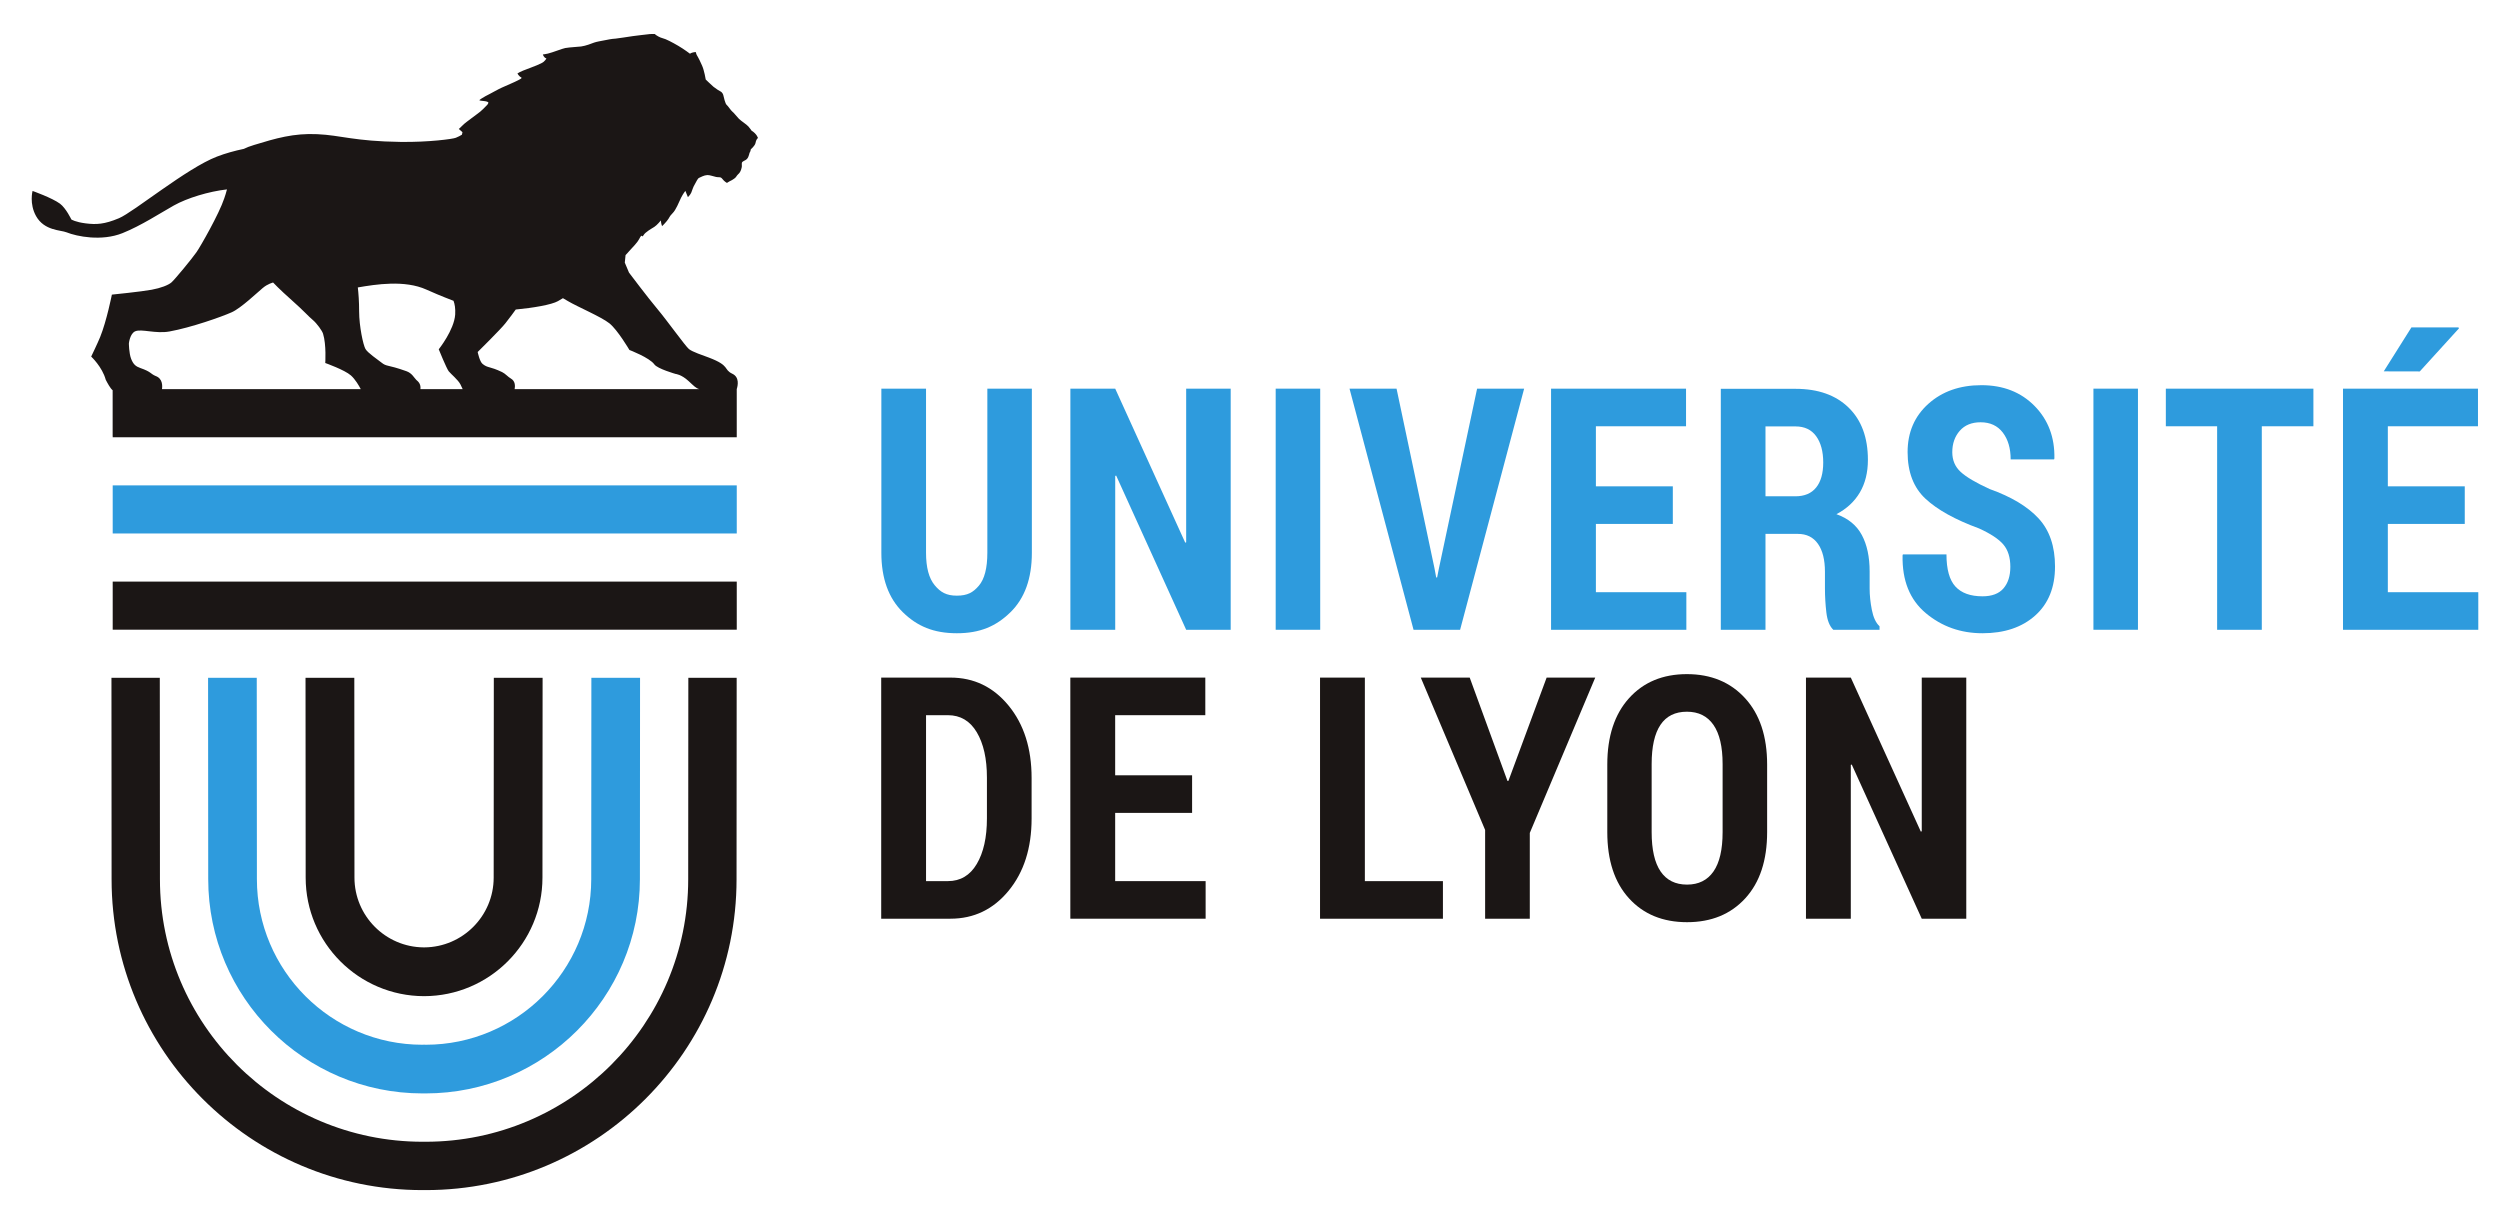 <?xml version="1.0" encoding="UTF-8" standalone="no"?>
<svg
   xmlns:dc="http://purl.org/dc/elements/1.1/"
   xmlns:cc="http://creativecommons.org/ns#"
   xmlns:rdf="http://www.w3.org/1999/02/22-rdf-syntax-ns#"
   xmlns:svg="http://www.w3.org/2000/svg"
   xmlns="http://www.w3.org/2000/svg"
   viewBox="0 0 910.625 447.5"
   height="447.5"
   width="910.625"
   xml:space="preserve"
   version="1.1"
   id="svg4136"><defs
     id="defs4140"><clipPath
       id="clipPath4150"
       clipPathUnits="userSpaceOnUse"><path
         id="path4152"
         d="m 0,0 728.5,0 0,358 L 0,358 0,0 Z" /></clipPath></defs><g
     transform="matrix(1.25,0,0,-1.25,0,447.5)"
     id="g4144"><g
       id="g4146"><g
         clip-path="url(#clipPath4150)"
         id="g4148"><g
           transform="translate(300.685,244.745)"
           id="g4154"><path
             id="path4156"
             style="fill:#2e9bdd;fill-opacity:1;fill-rule:nonzero;stroke:none"
             d="m 0,0 0,-47.821 c 0,-7.496 -2.086,-13.279 -6.257,-17.348 -4.172,-4.07 -8.856,-6.104 -15.61,-6.104 -6.755,0 -11.561,2.042 -15.733,6.128 -4.171,4.085 -6.257,9.86 -6.257,17.324 l 0,47.821 13.019,0 0,-47.821 c 0,-4.279 0.84,-7.432 2.522,-9.458 1.68,-2.027 3.393,-3.041 6.449,-3.041 3.147,0 4.769,0.966 6.418,2.896 1.651,1.93 2.477,5.131 2.477,9.603 L -12.972,0 0,0 Z" /></g><g
           transform="translate(358.623,174.485)"
           id="g4158"><path
             id="path4160"
             style="fill:#2e9bdd;fill-opacity:1;fill-rule:nonzero;stroke:none"
             d="m 0,0 -12.974,0 -20.399,44.926 -0.275,-0.097 0,-44.829 -13.065,0 0,70.26 13.065,0 20.401,-44.878 0.273,0.097 0,44.781 L 0,70.26 0,0 Z" /></g><path
           id="path4162"
           style="fill:#2e9bdd;fill-opacity:1;fill-rule:nonzero;stroke:none"
           d="m 384.709,174.485 -12.974,0 0,70.26 12.974,0 0,-70.26 z" /><g
           transform="translate(418.002,192.436)"
           id="g4164"><path
             id="path4166"
             style="fill:#2e9bdd;fill-opacity:1;fill-rule:nonzero;stroke:none"
             d="m 0,0 0.504,-2.702 0.274,0 0.505,2.557 11.14,52.454 13.708,0 -18.659,-70.261 -13.57,0 -18.658,70.261 13.707,0 L 0,0 Z" /></g><g
           transform="translate(487.461,205.32)"
           id="g4168"><path
             id="path4170"
             style="fill:#2e9bdd;fill-opacity:1;fill-rule:nonzero;stroke:none"
             d="m 0,0 -22.417,0 0,-19.882 26.359,0 0,-10.953 -39.424,0 0,70.26 39.333,0 0,-10.955 -26.268,0 0,-17.516 L 0,10.954 0,0 Z" /></g><g
           transform="translate(514.462,213.379)"
           id="g4172"><path
             id="path4174"
             style="fill:#2e9bdd;fill-opacity:1;fill-rule:nonzero;stroke:none"
             d="m 0,0 8.711,0 c 2.658,0 4.676,0.852 6.051,2.558 1.375,1.704 2.062,4.133 2.062,7.287 0,3.215 -0.687,5.773 -2.062,7.672 -1.375,1.897 -3.378,2.847 -6.006,2.847 L 0,20.364 0,0 Z m 0,-10.954 0,-27.941 -13.019,0 0,70.213 21.775,0 c 6.571,0 11.728,-1.826 15.473,-5.477 3.744,-3.652 5.616,-8.727 5.616,-15.225 0,-3.668 -0.78,-6.828 -2.339,-9.482 -1.559,-2.654 -3.837,-4.77 -6.831,-6.346 3.423,-1.223 5.89,-3.249 7.404,-6.08 1.512,-2.831 2.27,-6.369 2.27,-10.616 l 0,-4.97 c 0,-1.93 0.213,-3.998 0.64,-6.201 0.428,-2.204 1.176,-3.805 2.247,-4.802 l 0,-1.014 -13.477,0 c -1.071,1.031 -1.742,2.704 -2.017,5.02 -0.276,2.316 -0.414,4.68 -0.414,7.093 l 0,4.777 c 0,3.507 -0.68,6.226 -2.039,8.156 -1.36,1.93 -3.308,2.895 -5.846,2.895 l -9.443,0 z" /></g><g
           transform="translate(585.812,192.822)"
           id="g4176"><path
             id="path4178"
             style="fill:#2e9bdd;fill-opacity:1;fill-rule:nonzero;stroke:none"
             d="m 0,0 c 0,2.734 -0.672,4.898 -2.018,6.49 -1.343,1.593 -3.711,3.161 -7.105,4.705 -6.937,2.541 -12.14,5.429 -15.609,8.662 -3.468,3.233 -5.204,7.761 -5.204,13.584 0,5.758 2.018,10.447 6.052,14.067 4.034,3.619 9.185,5.428 15.449,5.428 6.358,0 11.523,-2.019 15.496,-6.056 3.971,-4.038 5.897,-9.129 5.777,-15.273 l -0.093,-0.289 -12.652,0 c 0,3.216 -0.765,5.822 -2.292,7.817 -1.53,1.995 -3.685,2.992 -6.465,2.992 -2.598,0 -4.623,-0.829 -6.074,-2.485 -1.451,-1.658 -2.178,-3.74 -2.178,-6.249 0,-2.317 0.81,-4.222 2.431,-5.718 1.62,-1.496 4.43,-3.161 8.433,-4.995 6.327,-2.252 11.087,-5.108 14.281,-8.566 3.194,-3.458 4.791,-8.131 4.791,-14.017 0,-6.08 -1.925,-10.842 -5.776,-14.284 -3.851,-3.442 -8.971,-5.163 -15.358,-5.163 -6.358,0 -11.865,1.954 -16.527,5.863 -4.661,3.909 -6.915,9.514 -6.76,16.817 l 0.091,0.289 12.699,0 c 0,-4.343 0.872,-7.464 2.612,-9.362 1.742,-1.898 4.37,-2.846 7.885,-2.846 2.751,0 4.791,0.771 6.121,2.316 C -0.665,-4.729 0,-2.638 0,0" /></g><path
           id="path4180"
           style="fill:#2e9bdd;fill-opacity:1;fill-rule:nonzero;stroke:none"
           d="m 622.999,174.485 -12.974,0 0,70.26 12.974,0 0,-70.26 z" /><g
           transform="translate(674.124,233.791)"
           id="g4182"><path
             id="path4184"
             style="fill:#2e9bdd;fill-opacity:1;fill-rule:nonzero;stroke:none"
             d="m 0,0 -15.036,0 0,-59.306 -13.019,0 0,59.306 -14.945,0 0,10.954 43,0 L 0,0 Z" /></g><g
           transform="translate(702.691,262.599)"
           id="g4186"><path
             id="path4188"
             style="fill:#2e9bdd;fill-opacity:1;fill-rule:nonzero;stroke:none"
             d="M 0,0 13.708,0 13.846,-0.289 2.431,-12.836 -8.067,-12.812 0,0 Z m 15.541,-57.279 -22.417,0 0,-19.882 26.359,0 0,-10.953 -39.424,0 0,70.26 39.333,0 0,-10.954 -26.268,0 0,-17.517 22.417,0 0,-10.954 z" /></g><g
           transform="translate(172.326,160.49)"
           id="g4190"><path
             id="path4192"
             style="fill:#2e9bdd;fill-opacity:1;fill-rule:nonzero;stroke:none"
             d="m 0,0 c -0.022,-25.593 -0.04,-58.587 -0.04,-58.681 0,-26.597 -21.638,-48.24 -48.233,-48.248 -0.157,0 -0.309,0.021 -0.465,0.025 l 0,10e-4 -0.018,0 -0.009,0 0,-10e-4 c -0.156,-0.004 -0.309,-0.025 -0.466,-0.025 -26.595,0.008 -48.233,21.651 -48.233,48.248 0,0.095 -0.019,33.103 -0.041,58.681 l -14.185,0 0.029,-43.837 c 0.009,-8.797 0.013,-14.74 0.013,-14.847 0,-34.423 28.015,-62.428 62.449,-62.428 0.15,0 0.298,0.009 0.447,0.01 0.15,-10e-4 0.297,-0.01 0.448,-0.01 34.434,0 62.448,28.005 62.448,62.428 0,0.107 0.005,6.05 0.013,14.847 L 14.185,0 0,0 Z" /></g><path
           id="path4194"
           style="fill:#2e9bdd;fill-opacity:1;fill-rule:nonzero;stroke:none"
           d="m 32.84,216.56 181.85,0 0,-14.016 -181.85,0 0,14.016 z" /><g
           transform="translate(269.848,149.594)"
           id="g4196"><path
             id="path4198"
             style="fill:#1b1615;fill-opacity:1;fill-rule:nonzero;stroke:none"
             d="m 0,0 0,-48.352 6.372,0 c 3.636,0 6.441,1.667 8.413,4.999 1.971,3.333 2.957,7.753 2.957,13.26 l 0,11.931 c 0,5.474 -0.986,9.87 -2.957,13.187 C 12.813,-1.657 10.008,0 6.372,0 L 0,0 Z m -13.065,-59.306 0,70.26 20.17,0 c 6.847,0 12.501,-2.725 16.963,-8.179 4.462,-5.453 6.693,-12.473 6.693,-21.063 l 0,-11.822 c 0,-8.59 -2.231,-15.604 -6.693,-21.04 -4.462,-5.438 -10.116,-8.156 -16.963,-8.156 l -20.17,0 z" /></g><g
           transform="translate(347.377,121.124)"
           id="g4200"><path
             id="path4202"
             style="fill:#1b1615;fill-opacity:1;fill-rule:nonzero;stroke:none"
             d="m 0,0 -22.417,0 0,-19.882 26.359,0 0,-10.953 -39.424,0 0,70.26 39.333,0 0,-10.955 -26.268,0 0,-17.516 L 0,10.954 0,0 Z" /></g><g
           transform="translate(397.721,101.242)"
           id="g4204"><path
             id="path4206"
             style="fill:#1b1615;fill-opacity:1;fill-rule:nonzero;stroke:none"
             d="m 0,0 22.748,0 0,-10.954 -35.813,0 0,70.26 L 0,59.306 0,0 Z" /></g><g
           transform="translate(439.273,130.436)"
           id="g4208"><path
             id="path4210"
             style="fill:#1b1615;fill-opacity:1;fill-rule:nonzero;stroke:none"
             d="m 0,0 0.274,0 11.141,30.112 14.165,0 -19.071,-45.263 0,-24.996 -13.019,0 0,25.864 -18.75,44.395 14.258,0 L 0,0 Z" /></g><g
           transform="translate(501.968,135.363)"
           id="g4212"><path
             id="path4214"
             style="fill:#1b1615;fill-opacity:1;fill-rule:nonzero;stroke:none"
             d="m 0,0 c 0,5.033 -0.887,8.831 -2.659,11.396 -1.773,2.566 -4.356,3.849 -7.747,3.849 -3.423,0 -5.992,-1.275 -7.702,-3.824 C -19.82,8.872 -20.676,5.066 -20.676,0 l 0,-19.842 c 0,-5.098 0.871,-8.921 2.614,-11.47 1.742,-2.548 4.309,-3.822 7.701,-3.822 3.362,0 5.929,1.274 7.702,3.822 C -0.887,-28.763 0,-24.94 0,-19.842 L 0,0 Z m 12.974,-19.837 c 0,-8.236 -2.126,-14.67 -6.373,-19.302 -4.249,-4.633 -9.902,-6.949 -16.962,-6.949 -7.059,0 -12.698,2.316 -16.916,6.949 -4.218,4.632 -6.326,11.066 -6.326,19.302 l 0,19.688 c 0,8.203 2.108,14.645 6.326,19.326 4.218,4.68 9.84,7.021 16.871,7.021 7.028,0 12.682,-2.341 16.961,-7.021 4.278,-4.681 6.419,-11.123 6.419,-19.326 l 0,-19.688 z" /></g><g
           transform="translate(572.973,90.288)"
           id="g4216"><path
             id="path4218"
             style="fill:#1b1615;fill-opacity:1;fill-rule:nonzero;stroke:none"
             d="m 0,0 -12.975,0 -20.398,44.927 -0.275,-0.098 0,-44.829 -13.065,0 0,70.261 13.065,0 20.401,-44.878 0.272,0.096 0,44.782 L 0,70.261 0,0 Z" /></g><g
           transform="translate(200.581,160.49)"
           id="g4220"><path
             id="path4222"
             style="fill:#1b1615;fill-opacity:1;fill-rule:nonzero;stroke:none"
             d="m 0,0 c -0.02,-25.455 -0.04,-58.424 -0.04,-58.722 0,-42.162 -34.307,-76.468 -76.517,-76.475 -0.146,0 -0.29,0.009 -0.436,0.01 l -0.018,0 -0.009,0 c -0.146,-10e-4 -0.29,-0.01 -0.436,-0.01 -42.211,0.007 -76.517,34.313 -76.517,76.475 0,0.303 -0.02,33.288 -0.041,58.722 l -14.087,0 c 0.02,-25.411 0.039,-58.378 0.039,-58.731 0,-49.931 40.631,-90.554 90.575,-90.554 0.161,0 0.319,0.011 0.48,0.012 0.162,-0.001 0.32,-0.012 0.481,-0.012 49.944,0 90.575,40.623 90.575,90.554 0,0.347 0.019,33.295 0.038,58.731 L 0,0 Z" /></g><g
           transform="translate(143.898,160.49)"
           id="g4224"><path
             id="path4226"
             style="fill:#1b1615;fill-opacity:1;fill-rule:nonzero;stroke:none"
             d="m 0,0 c -0.02,-26.023 -0.041,-58.128 -0.041,-58.227 0,-11.156 -9.038,-20.25 -20.178,-20.331 l 0,0.002 -0.105,-0.001 -0.106,0.001 0,-0.002 c -11.14,0.081 -20.178,9.175 -20.178,20.331 0,0.101 -0.021,32.196 -0.042,58.227 l -14.217,0 c 0.021,-26.03 0.041,-58.126 0.041,-58.227 0,-19.028 15.466,-34.512 34.488,-34.545 l 0,-10e-4 c 0.005,0 0.014,10e-4 0.014,10e-4 0.004,0 0.008,-10e-4 0.013,-10e-4 l 0,10e-4 c 19.022,0.033 34.488,15.517 34.488,34.545 0,0.099 0.02,32.205 0.041,58.227 L 0,0 Z" /></g><path
           id="path4228"
           style="fill:#1b1615;fill-opacity:1;fill-rule:nonzero;stroke:none"
           d="m 32.84,188.522 181.85,0 0,-14.016 -181.85,0 0,14.016 z" /><g
           transform="translate(183.412,256.018)"
           id="g4230"><path
             id="path4232"
             style="fill:#1b1615;fill-opacity:1;fill-rule:nonzero;stroke:none"
             d="m 0,0 c 0,0 5.858,-2.227 7.261,-4.197 0.912,-1.286 6.223,-2.792 6.223,-2.792 0,0 1.619,-0.114 3.73,-2.049 1.613,-1.477 2.129,-2.084 3.142,-2.371 l -53.803,0 c 0.167,0.874 0.218,2.334 -1.086,3.078 -0.856,0.478 -1.599,1.421 -2.562,1.884 -3.713,1.771 -4.118,1.121 -5.669,2.363 -0.873,0.643 -1.454,3.491 -1.454,3.491 0,0 6.787,6.69 8.086,8.382 1.633,2.113 2.272,2.956 3.005,3.997 5.105,0.479 10.463,1.4 12.304,2.449 0.523,0.314 0.998,0.593 1.449,0.857 0.581,-0.328 1.095,-0.628 1.541,-0.899 2.724,-1.614 9.58,-4.505 11.999,-6.426 C -3.41,5.818 0,0 0,0 m -143.984,5.454 c 1.847,0.764 5.92,-0.799 9.988,-0.057 6.216,1.128 15.086,4.234 18.074,5.576 2.714,1.185 7.562,5.84 9.062,7.075 1.476,1.249 3.029,1.606 3.029,1.606 0,0 1.801,-1.935 5.422,-5.14 3.634,-3.22 4.86,-4.712 6.126,-5.754 1.238,-1.05 2.755,-3.177 3.007,-4.027 0.998,-3.205 0.644,-8.531 0.644,-8.531 0,0 5.658,-2.006 7.472,-3.62 1.279,-1.137 2.35,-2.994 2.873,-3.991 l -57.924,0 c 0.145,0.962 0.211,3.097 -1.876,3.834 -1.523,0.643 -1.214,1.2 -4.431,2.314 -1.294,0.464 -2.02,0.999 -2.685,2.684 -0.641,1.692 -0.651,4.497 -0.651,4.497 0,0 0.289,2.892 1.87,3.534 m 84.833,12.137 c 1.273,-0.586 4.448,-1.957 7.894,-3.263 0.342,-0.9 0.594,-2.198 0.486,-4.005 -0.314,-4.519 -4.792,-10.13 -4.792,-10.13 0,0 2.265,-5.597 2.915,-6.411 0.637,-0.8 2.709,-2.47 3.408,-3.819 0.199,-0.399 0.451,-0.94 0.648,-1.372 l -12.305,0 c 0.203,1.68 -0.899,2.381 -1.195,2.671 -0.673,0.664 -1.257,1.977 -2.901,2.556 -5.748,2.048 -5.656,1.22 -7.315,2.549 -1.13,0.899 -3.982,2.791 -4.627,3.954 -0.642,1.164 -1.808,6.447 -1.829,10.958 0.011,2.728 -0.189,5.319 -0.378,6.94 5.298,0.914 13.65,2.228 19.991,-0.628 m 94.713,46.346 c 0,0 -0.292,0.528 -0.879,1.171 -0.582,0.657 -2.048,1.542 -2.755,2.234 -0.699,0.721 -1.54,1.842 -1.951,2.128 -0.398,0.299 -1.237,1.628 -1.624,1.935 -0.434,0.292 -0.903,2.462 -0.959,2.705 -0.044,0.229 -0.217,0.892 -0.867,1.235 -0.364,0.158 -1.369,0.821 -2.024,1.343 -0.633,0.535 -2.265,2.12 -2.265,2.12 0,0 -0.428,2.641 -1.06,4.04 -0.638,1.421 -0.895,1.949 -1.198,2.478 -0.28,0.535 -0.467,0.642 -0.622,1.47 0,0 -0.891,0.065 -1.715,-0.464 0,0 -1.696,1.292 -3.39,2.285 -1.71,1.006 -3.719,2.056 -4.545,2.22 -0.803,0.185 -1.905,0.821 -2.328,1.235 0,0 -1.203,0.057 -2.179,-0.107 -0.705,-0.093 -3.027,-0.329 -4.259,-0.514 -1.227,-0.164 -4.256,-0.672 -4.95,-0.721 -1.461,-0.1 -1.764,-0.214 -3.964,-0.628 0,0 -1.74,-0.307 -2.333,-0.536 -0.594,-0.235 -2.472,-0.964 -3.776,-1.128 -1.426,-0.171 -2.92,-0.178 -4.638,-0.457 -0.773,-0.135 -3.685,-1.299 -5.059,-1.62 -0.616,-0.15 -1.448,-0.25 -1.448,-0.25 0,0 0.279,-0.971 1.037,-1.15 0,0 -0.405,-0.87 -1.345,-1.334 -0.942,-0.486 -1.928,-0.886 -3.217,-1.364 -1.306,-0.45 -3.353,-1.271 -3.883,-1.692 0,0 0.409,-0.814 1.213,-1.249 0,0 0.195,-0.114 -0.913,-0.678 -1.128,-0.6 -3.671,-1.657 -4.824,-2.185 -1.193,-0.535 -2.8,-1.485 -3.593,-1.877 -1.119,-0.586 -1.231,-0.615 -2.304,-1.279 -1.05,-0.642 -0.512,-0.606 -0.512,-0.606 0,0 0.524,-0.115 1.27,-0.172 0.77,-0.057 1.182,-0.357 1.182,-0.357 0,0 0.081,-0.407 -0.457,-0.885 -0.525,-0.464 -1.296,-1.514 -3.107,-2.756 -0.902,-0.613 -1.685,-1.313 -2.675,-2.006 -0.998,-0.692 -2.005,-1.877 -2.363,-2.12 l 1.067,-0.935 -0.161,-0.735 c -0.461,-0.286 -1.037,-0.607 -1.767,-0.893 -0.827,-0.364 -7.883,-1.313 -16.044,-1.213 -13.626,0.185 -17.38,1.941 -24.319,2.256 -6.954,0.328 -12.11,-1.214 -18.456,-3.149 -1.246,-0.378 -2.226,-0.757 -2.967,-1.135 -2.667,-0.557 -5.361,-1.299 -7.826,-2.249 -8.829,-3.384 -24.238,-16.141 -28.551,-17.954 -4.254,-1.8 -6.651,-1.885 -9.673,-1.507 -3.016,0.372 -4.203,1.135 -4.203,1.135 0,0 -1.546,3.27 -3.314,4.605 -2.31,1.699 -7.996,3.712 -7.996,3.712 0,0 -0.992,-3.733 1.026,-7.331 2.424,-4.298 7.164,-4.027 8.875,-4.726 3.024,-1.214 10.233,-2.678 16.312,-0.236 5.457,2.192 10.99,5.825 14.931,8.039 3.923,2.198 10.214,4.112 15.513,4.704 -0.244,-0.921 -0.512,-1.82 -0.798,-2.62 -1.483,-4.512 -6.959,-14.071 -8.076,-15.663 -1.29,-1.87 -6.411,-8.074 -7.317,-8.831 -0.883,-0.771 -3.052,-1.627 -5.772,-2.127 -2.993,-0.557 -11.578,-1.421 -11.578,-1.421 0,0 -1.517,-7.674 -3.416,-12.357 -0.777,-1.906 -2.612,-5.697 -2.612,-5.697 0,0 3.222,-2.999 4.244,-6.761 0.503,-0.966 1.348,-2.548 2.009,-3.041 l 0,-13.323 0.014,0 0,-0.384 181.85,0 0,14.016 -0.005,0 c 0.339,1.065 0.831,3.476 -1.267,4.481 -2.715,1.292 -0.53,2.32 -6.833,4.712 -1.802,0.685 -4.808,1.649 -5.828,2.491 -1.016,0.821 -6.468,8.446 -9.178,11.658 -2.726,3.234 -8.286,10.616 -8.286,10.616 l -1.226,2.913 0.223,2.206 c 0.341,0.357 0.712,0.713 1.037,1.128 0.987,1.056 2.488,2.627 2.914,3.505 1.034,2.092 0.668,0.05 1.306,1.185 0.48,0.864 2.346,1.899 3.126,2.391 0.765,0.465 1.906,1.878 1.906,1.878 0,0 0.027,-0.842 0.346,-1.656 0,0 0.543,0.45 1.41,1.506 0.867,1.057 0.57,1.157 1.631,2.227 1.06,1.05 1.814,3.149 2.486,4.513 0.684,1.341 1.084,1.734 1.262,2.027 0,0 0.45,-1.078 0.746,-1.835 0,0 0.697,0.671 0.986,1.342 0.287,0.671 0.486,1.542 0.965,2.306 0.478,0.778 0.844,1.778 1.306,1.978 0.49,0.2 1.404,0.763 2.383,0.814 0.714,0.035 1.695,-0.372 2.585,-0.557 0.843,-0.207 1.244,0.185 1.823,-0.579 0.572,-0.77 1.353,-1.17 1.353,-1.17 0,0 0.012,0.121 0.714,0.471 0.713,0.364 0.754,0.35 1.414,0.821 0.652,0.478 0.547,0.714 1.044,1.185 0.541,0.464 0.844,0.992 1.06,1.884 0.246,0.865 -0.155,1.385 0.268,1.8 0.417,0.399 1.261,0.421 1.69,1.442 0.403,0.985 0.284,1.163 0.461,1.335 0.17,0.178 0.28,0.885 0.28,0.885 0,0 1.192,0.992 1.363,1.813 0.165,0.821 0.343,1.121 0.712,1.478 0,0 -0.309,1.185 -1.893,2.163" /></g></g></g></g></svg>